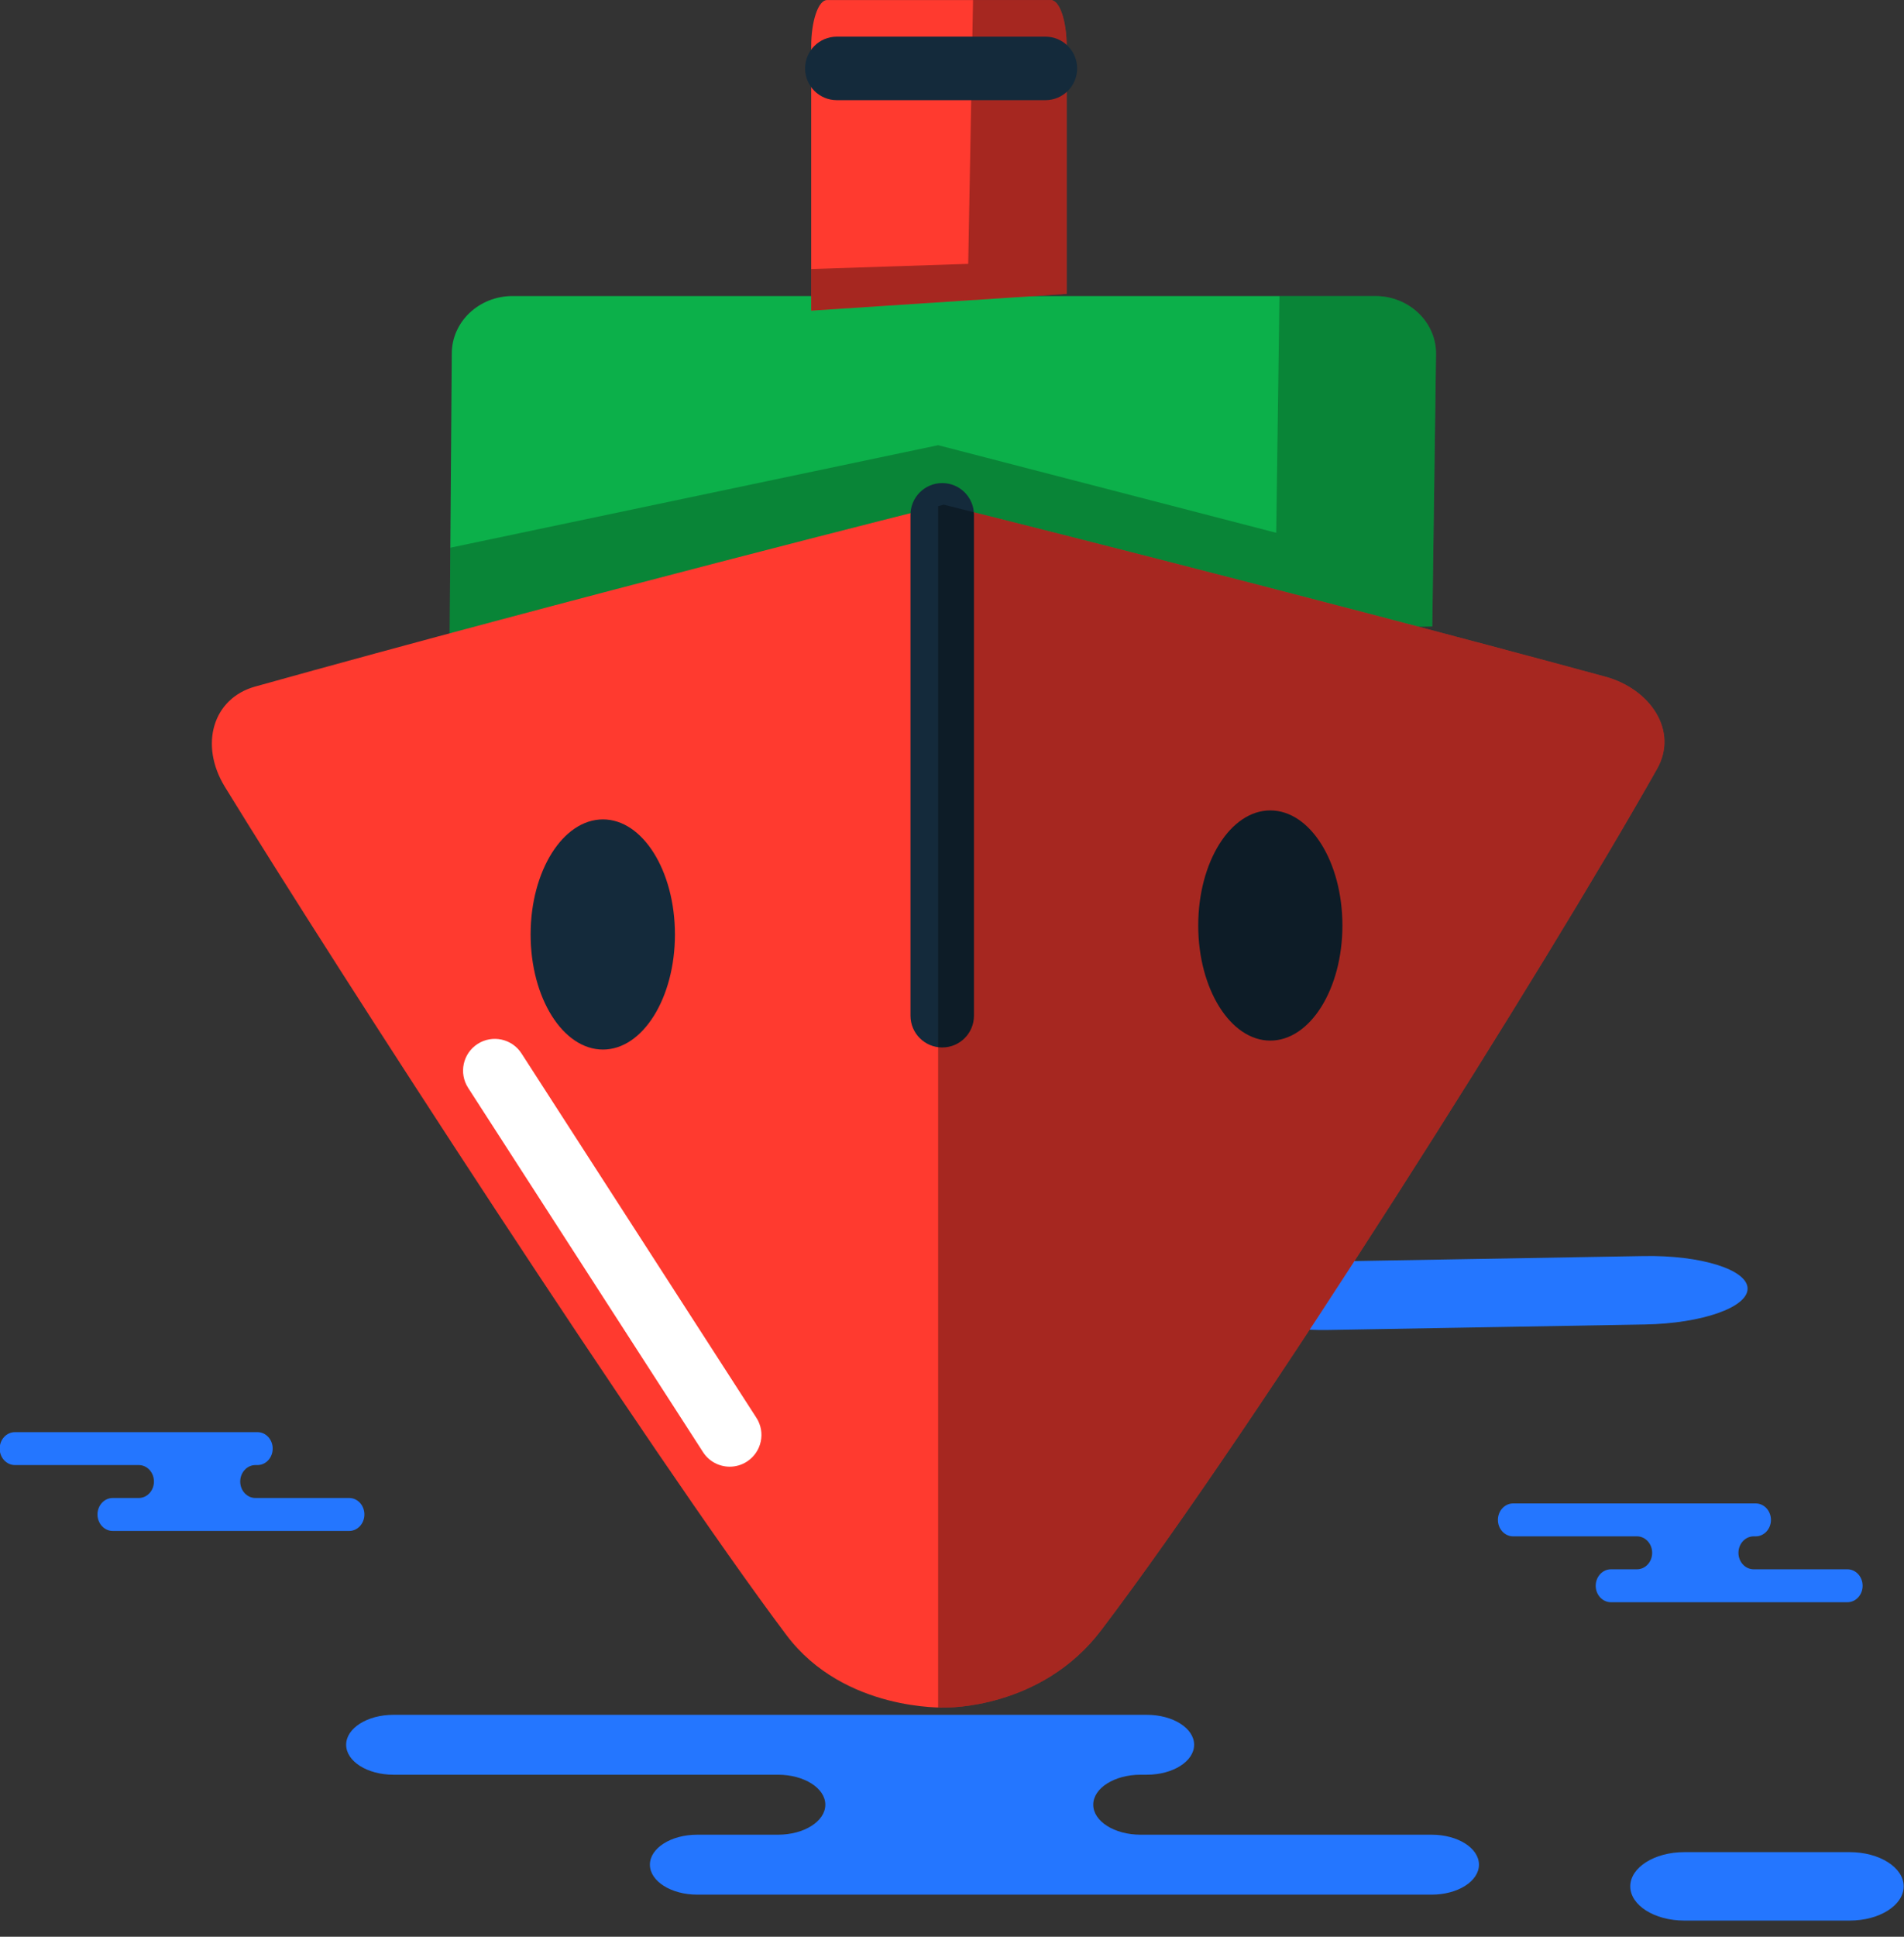 <svg xmlns="http://www.w3.org/2000/svg" xmlns:xlink="http://www.w3.org/1999/xlink" preserveAspectRatio="xMidYMid" width="60" height="61" viewBox="0 0 60 61">
  <rect x="0" y="0" width="60" height="61" fill="#333333" stroke="none"/>
  <defs>
    <style>

      .cls-3 {
        fill: #2476ff;
      }

      .cls-8 {
        fill: #0cb04a;
      }

      .cls-9 {
        fill: #020403;
        opacity: 0.25;
      }

      .cls-10 {
        fill: #ff3a2f;
      }

      .cls-11 {
        fill: #142a3b;
      }

      .cls-15 {
        fill: #020403;
        opacity: 0.35;
      }

      .cls-18 {
        fill: #ffffff;
      }
    </style>
  </defs>
  <g id="group-85svg">
    <path d="M31.872,54.010 C31.872,54.010 36.140,54.010 36.140,54.010 C36.963,54.010 37.630,54.432 37.630,54.953 C37.630,55.475 36.963,55.897 36.140,55.897 C36.140,55.897 35.941,55.897 35.941,55.897 C35.118,55.897 34.451,56.320 34.451,56.841 C34.451,57.363 35.118,57.786 35.941,57.786 C35.941,57.786 45.116,57.786 45.116,57.786 C45.939,57.786 46.606,58.208 46.606,58.730 C46.606,59.251 45.939,59.674 45.116,59.674 C45.116,59.674 34.090,59.674 34.090,59.674 C34.090,59.674 21.971,59.674 21.971,59.674 C21.148,59.674 20.480,59.251 20.480,58.730 C20.480,58.208 21.148,57.786 21.971,57.786 C21.971,57.786 24.518,57.786 24.518,57.786 C25.340,57.786 26.008,57.363 26.008,56.841 C26.008,56.320 25.340,55.897 24.518,55.897 C24.518,55.897 12.398,55.897 12.398,55.897 C11.575,55.897 10.908,55.475 10.908,54.953 C10.908,54.432 11.575,54.010 12.398,54.010 C12.398,54.010 15.263,54.010 15.263,54.010 C15.263,54.010 31.872,54.010 31.872,54.010 Z" id="path-1" class="cls-3" fill-rule="evenodd"/>
    <path d="M6.740,45.107 C6.740,45.107 8.114,45.107 8.114,45.107 C8.379,45.107 8.593,45.339 8.593,45.625 C8.593,45.912 8.379,46.144 8.114,46.144 C8.114,46.144 8.050,46.144 8.050,46.144 C7.785,46.144 7.570,46.376 7.570,46.663 C7.570,46.949 7.785,47.181 8.050,47.181 C8.050,47.181 11.004,47.181 11.004,47.181 C11.269,47.181 11.483,47.413 11.483,47.700 C11.483,47.986 11.269,48.219 11.004,48.219 C11.004,48.219 7.454,48.219 7.454,48.219 C7.454,48.219 3.552,48.219 3.552,48.219 C3.287,48.219 3.072,47.986 3.072,47.700 C3.072,47.413 3.287,47.181 3.552,47.181 C3.552,47.181 4.372,47.181 4.372,47.181 C4.637,47.181 4.851,46.949 4.851,46.663 C4.851,46.376 4.637,46.144 4.372,46.144 C4.372,46.144 0.470,46.144 0.470,46.144 C0.205,46.144 -0.010,45.912 -0.010,45.625 C-0.010,45.339 0.205,45.107 0.470,45.107 C0.470,45.107 1.392,45.107 1.392,45.107 C1.392,45.107 6.740,45.107 6.740,45.107 Z" id="path-2" class="cls-3" fill-rule="evenodd"/>
    <path d="M53.953,47.352 C53.953,47.352 55.327,47.352 55.327,47.352 C55.592,47.352 55.807,47.585 55.807,47.871 C55.807,48.157 55.592,48.389 55.327,48.389 C55.327,48.389 55.263,48.389 55.263,48.389 C54.998,48.389 54.783,48.622 54.783,48.908 C54.783,49.195 54.998,49.427 55.263,49.427 C55.263,49.427 58.217,49.427 58.217,49.427 C58.482,49.427 58.696,49.659 58.696,49.946 C58.696,50.232 58.482,50.464 58.217,50.464 C58.217,50.464 54.667,50.464 54.667,50.464 C54.667,50.464 50.765,50.464 50.765,50.464 C50.500,50.464 50.285,50.232 50.285,49.946 C50.285,49.659 50.500,49.427 50.765,49.427 C50.765,49.427 51.585,49.427 51.585,49.427 C51.850,49.427 52.064,49.195 52.064,48.908 C52.064,48.622 51.850,48.389 51.585,48.389 C51.585,48.389 47.683,48.389 47.683,48.389 C47.418,48.389 47.203,48.157 47.203,47.871 C47.203,47.585 47.418,47.352 47.683,47.352 C47.683,47.352 48.605,47.352 48.605,47.352 C48.605,47.352 53.953,47.352 53.953,47.352 Z" id="path-3" class="cls-3" fill-rule="evenodd"/>
    <path d="M58.289,60.491 C59.228,60.491 59.990,60.008 59.990,59.413 C59.990,58.818 59.228,58.335 58.289,58.335 C58.289,58.335 53.075,58.335 53.075,58.335 C52.136,58.335 51.374,58.818 51.374,59.413 C51.374,60.008 52.136,60.491 53.075,60.491 C53.075,60.491 58.289,60.491 58.289,60.491 Z" id="path-4" class="cls-3" fill-rule="evenodd"/>
    <path d="M51.835,41.716 C53.633,41.684 55.082,41.177 55.071,40.581 C55.061,39.987 53.596,39.529 51.798,39.561 C51.798,39.561 41.824,39.733 41.824,39.733 C40.027,39.765 38.578,40.272 38.589,40.868 C38.599,41.463 40.064,41.920 41.862,41.889 C41.862,41.889 51.835,41.716 51.835,41.716 Z" id="path-5" class="cls-3" fill-rule="evenodd"/>
    <path d="M14.168,20.291 C14.168,20.291 14.237,11.136 14.237,11.136 C14.237,10.135 15.094,9.324 16.153,9.324 C16.153,9.324 43.337,9.324 43.337,9.324 C44.395,9.324 45.253,10.135 45.253,11.136 C45.253,11.136 45.135,19.731 45.135,19.731 C45.135,19.731 45.135,19.731 45.135,19.731 " id="path-6" class="cls-8" fill-rule="evenodd"/>
    <path d="M43.337,9.324 C43.337,9.324 40.319,9.324 40.319,9.324 C40.319,9.324 40.217,16.781 40.217,16.781 C40.217,16.781 29.564,14.022 29.564,14.022 C29.564,14.022 14.191,17.251 14.191,17.251 C14.191,17.251 14.168,20.291 14.168,20.291 C14.168,20.291 45.135,19.731 45.135,19.731 C45.135,19.731 45.253,11.136 45.253,11.136 C45.253,10.135 44.395,9.324 43.337,9.324 Z" id="path-7" class="cls-9" fill-rule="evenodd"/>
    <path d="M29.742,15.897 C29.742,15.897 18.018,18.838 8.037,21.625 C6.707,21.997 6.276,23.457 7.085,24.780 C10.531,30.401 20.512,45.819 24.788,51.506 C26.602,53.911 29.792,53.781 29.792,53.781 C29.792,53.781 32.803,53.849 34.700,51.348 C39.702,44.754 48.676,30.493 52.220,24.216 C52.897,23.014 52.007,21.698 50.584,21.311 C40.766,18.644 29.742,15.897 29.742,15.897 Z" id="path-8" class="cls-10" fill-rule="evenodd"/>
    <path d="M29.692,32.991 C29.140,32.991 28.692,32.543 28.692,31.991 C28.692,31.991 28.692,16.215 28.692,16.215 C28.692,15.663 29.140,15.215 29.692,15.215 C30.245,15.215 30.692,15.663 30.692,16.215 C30.692,16.215 30.692,31.991 30.692,31.991 C30.692,32.543 30.245,32.991 29.692,32.991 Z" id="path-9" class="cls-11" fill-rule="evenodd"/>
    <path d="M21.269,29.432 C21.269,31.435 20.254,33.057 19.001,33.057 C17.743,33.057 16.721,31.435 16.721,29.432 C16.721,27.430 17.743,25.808 19.001,25.808 C20.254,25.808 21.269,27.430 21.269,29.432 Z" id="path-10" class="cls-11" fill-rule="evenodd"/>
    <path d="M42.303,29.150 C42.303,31.148 41.287,32.775 40.030,32.775 C38.776,32.775 37.759,31.148 37.759,29.150 C37.759,27.146 38.776,25.525 40.030,25.525 C41.287,25.525 42.303,27.146 42.303,29.150 Z" id="path-11" class="cls-11" fill-rule="evenodd"/>
    <path d="M25.563,9.784 C25.563,9.784 25.563,1.465 25.563,1.465 C25.563,0.659 25.788,0.002 26.060,0.002 C26.060,0.002 33.114,0.002 33.114,0.002 C33.392,0.002 33.614,0.659 33.614,1.465 C33.614,1.465 33.614,9.257 33.614,9.257 C33.614,9.257 33.614,9.257 33.614,9.257 " id="path-12" class="cls-10" fill-rule="evenodd"/>
    <path d="M33.114,0.002 C33.114,0.002 30.663,0.002 30.663,0.002 C30.663,0.002 30.511,8.311 30.511,8.311 C30.511,8.311 25.563,8.474 25.563,8.474 C25.563,8.474 25.563,9.784 25.563,9.784 C25.563,9.784 33.614,9.257 33.614,9.257 C33.614,9.257 33.614,1.465 33.614,1.465 C33.614,0.659 33.392,0.002 33.114,0.002 Z" id="path-13" class="cls-15" fill-rule="evenodd"/>
    <path d="M32.944,3.155 C32.944,3.155 26.370,3.155 26.370,3.155 C25.817,3.155 25.370,2.707 25.370,2.155 C25.370,1.603 25.817,1.155 26.370,1.155 C26.370,1.155 32.944,1.155 32.944,1.155 C33.497,1.155 33.944,1.603 33.944,2.155 C33.944,2.707 33.497,3.155 32.944,3.155 Z" id="path-14" class="cls-11" fill-rule="evenodd"/>
    <path d="M50.584,21.311 C40.766,18.644 29.742,15.896 29.742,15.896 C29.742,15.896 29.677,15.913 29.563,15.942 C29.563,15.942 29.563,53.779 29.563,53.779 C29.705,53.783 29.792,53.781 29.792,53.781 C29.792,53.781 32.803,53.849 34.700,51.348 C39.702,44.754 48.676,30.493 52.220,24.216 C52.897,23.014 52.007,21.698 50.584,21.311 Z" id="path-15" class="cls-15" fill-rule="evenodd"/>
    <path d="M22.996,46.195 C22.668,46.195 22.346,46.034 22.155,45.737 C22.155,45.737 14.752,34.263 14.752,34.263 C14.453,33.798 14.586,33.179 15.051,32.880 C15.516,32.581 16.134,32.715 16.433,33.178 C16.433,33.178 23.835,44.653 23.835,44.653 C24.135,45.116 24.001,45.735 23.537,46.035 C23.369,46.143 23.182,46.195 22.996,46.195 Z" id="path-16" class="cls-18" fill-rule="evenodd"/>
  </g>
</svg>
